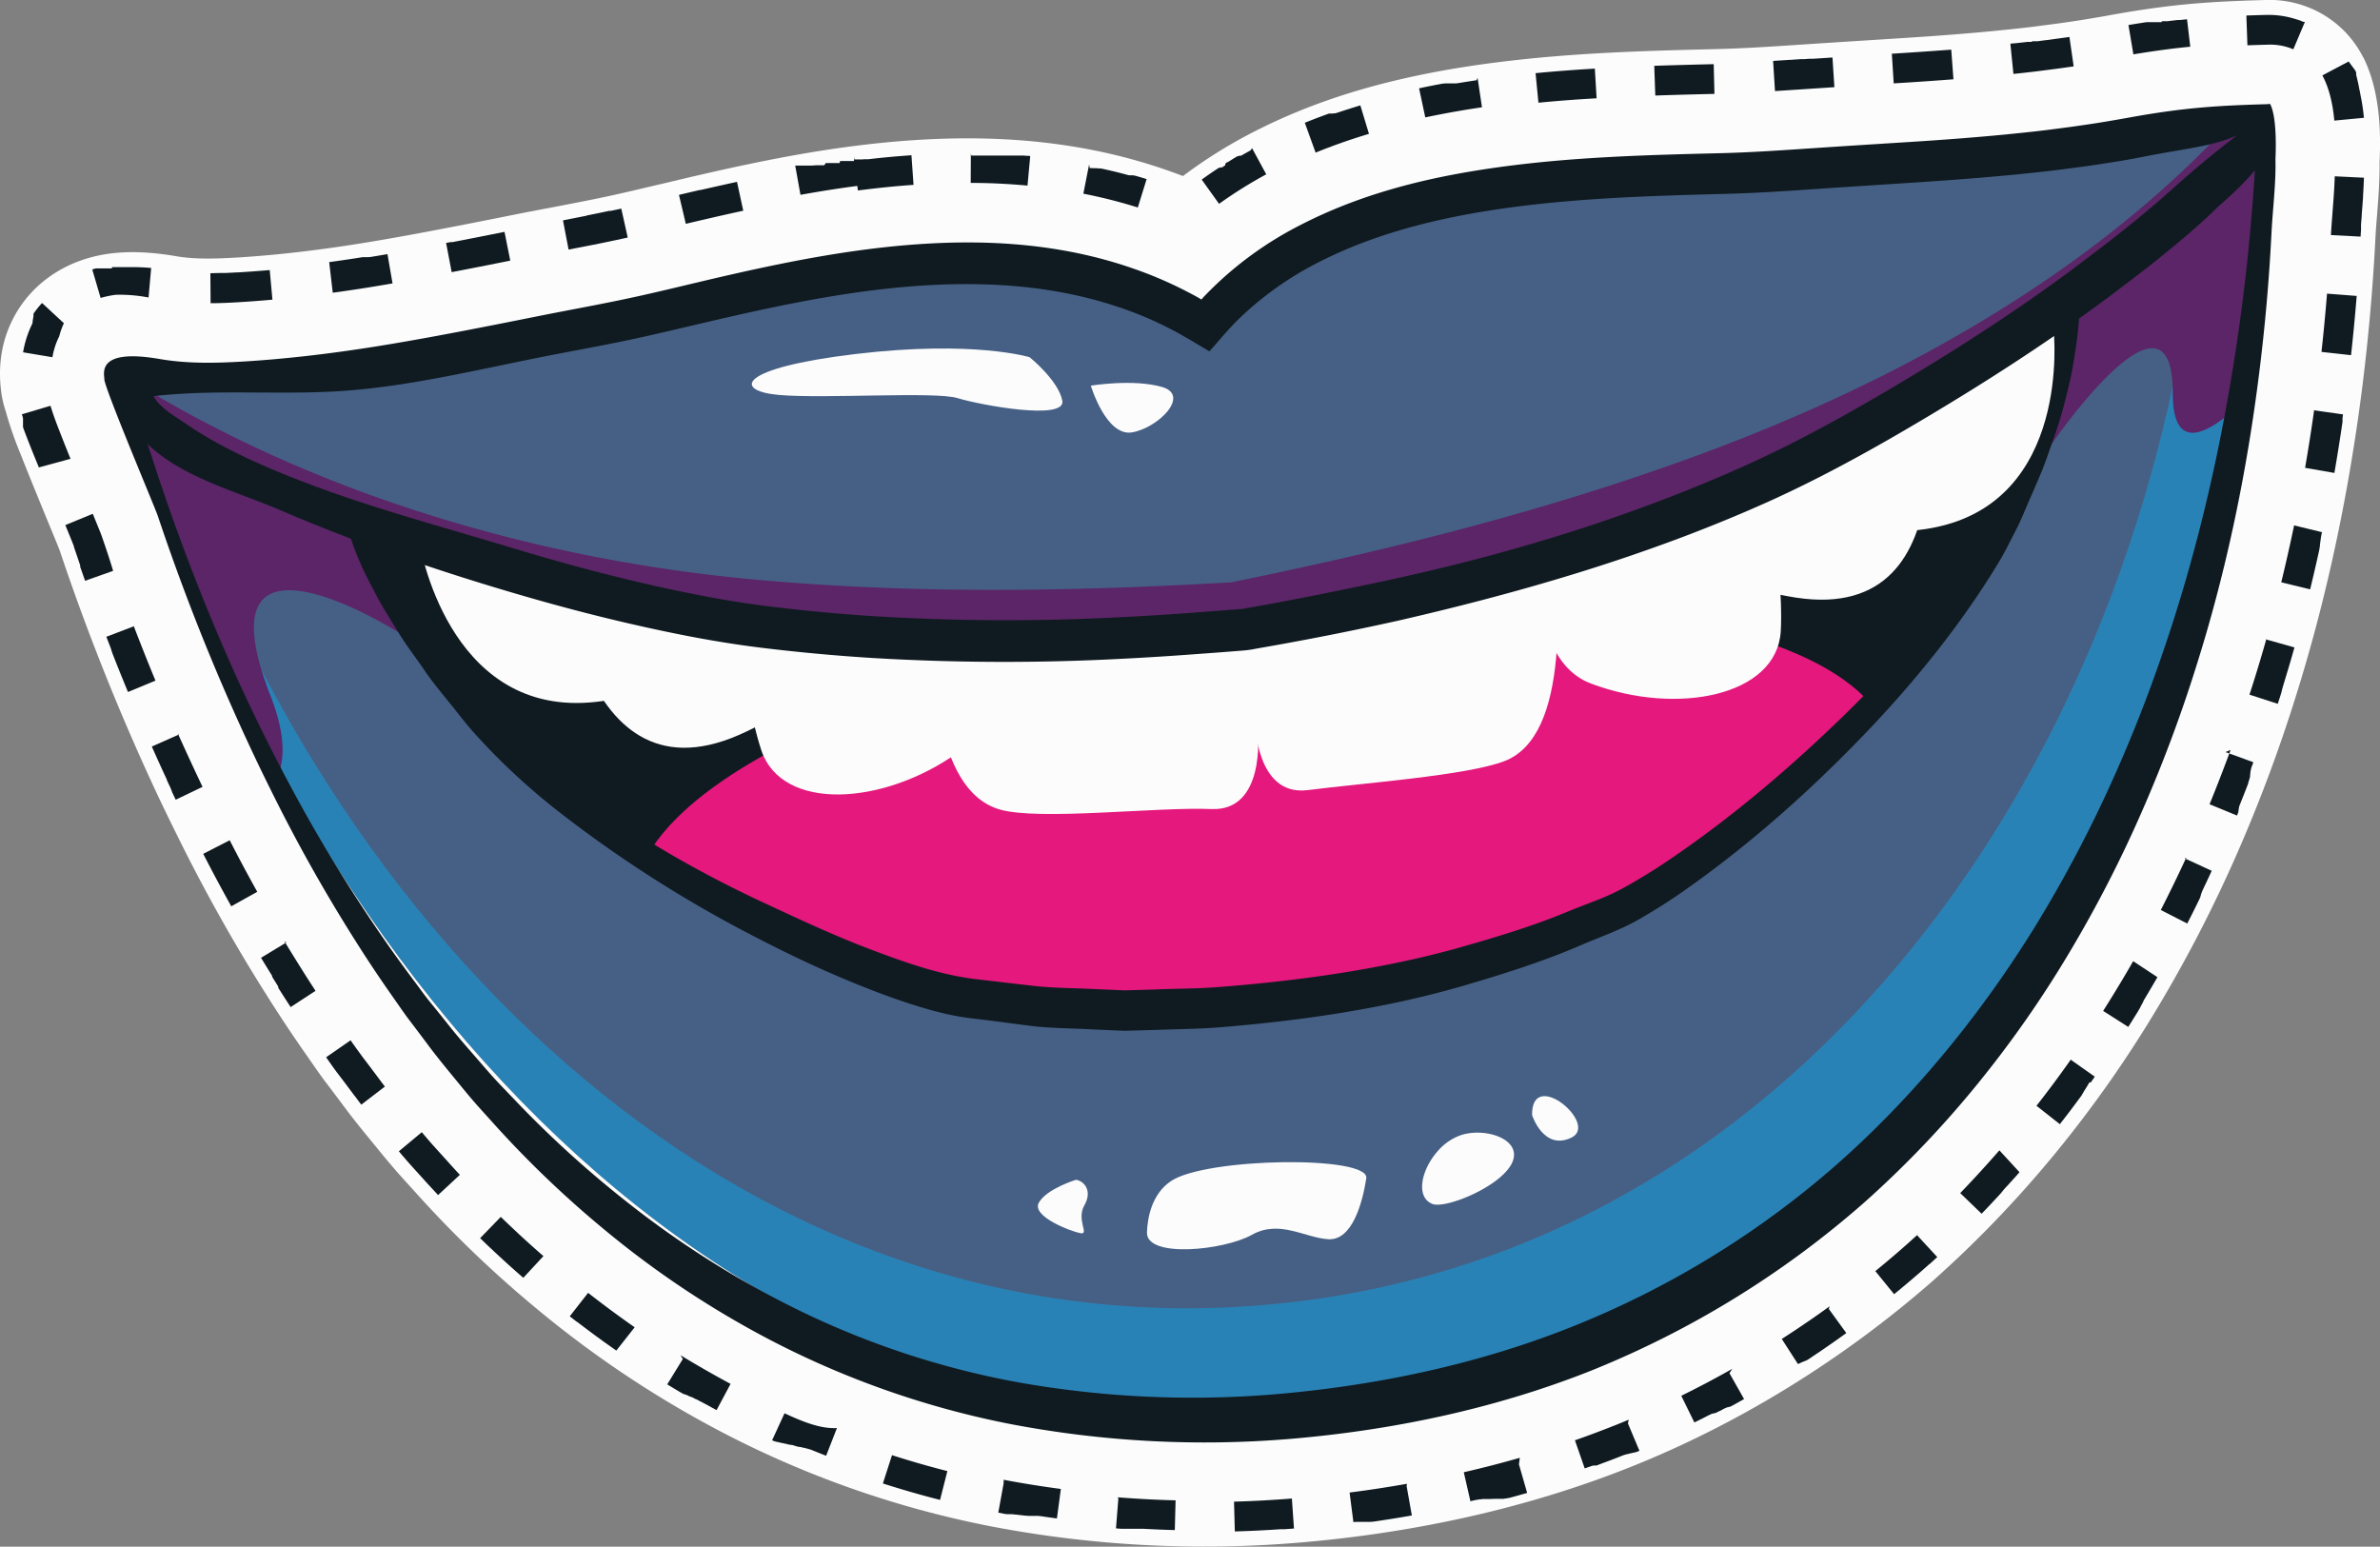 <svg xmlns="http://www.w3.org/2000/svg" width="1080" height="701.87" viewBox="0 0 1080 701.87"><rect x="0" y="0" width="1080" height="701.87" fill="#808080" stroke="none"/><g id="Слой_2" data-name="Слой 2"><g id="Lips07_142200386"><g id="Lips07_142200386-2" data-name="Lips07_142200386"><path d="M1072.35 26h0q-.33-.66-.69-1.32a0 0 0 0 0 0 0v0A47.27 47.27.0 0 0 1051.25 5h0a46.08 46.08.0 0 0-5.48-2.31h0A47.35 47.35.0 0 0 1028.17.0c-18 .49-31.8 1.19-48.14 3.32-6.8.89-13.89 2-21.68 3.4l-.63.12c-3.13.56-7.67 1.37-13.07 2.23-2.7.43-5.92.91-9.3 1.38-2.3.32-4.71.64-7.13.95l-4.67.61c-5.94.76-12.08 1.38-18.3 2-11.91 1.16-25 2.19-39.92 3.15l-18.19 1.16q-12.72.8-25.67 1.65l-4.82.32c-13.13.88-25.52 1.7-38.21 2-30.37.74-64.76 1.59-99.52 6.05l-.94.11c-43.82 5.7-78.5 15.69-109.16 31.43a219.92 219.92.0 0 0-32 20c-2.24-.86-4.54-1.69-6.86-2.5-34.59-12.13-72.36-16.63-115.47-13.77-9 .59-18.35 1.53-27.87 2.77-25.62 3.32-49.78 8.55-70 13.21-5.33 1.22-10.62 2.5-15.85 3.74-8.65 2-17.13 4.08-25.4 5.84-7.89 1.7-16 3.23-24 4.77-5.31 1-10.55 2-15.65 3-26.54 5.32-50.23 10-71.69 13.46-6.89 1.11-13.61 2.08-20.11 2.93-12.85 1.67-25.08 2.86-36.37 3.53-9.24.55-19 .87-27.39-.56-11.56-2-21.5-2.38-30.34-1.23C30.1 117.67 14 128.59 5.73 145 .74 154.92-1 166 .55 177.84a47.1 47.1.0 0 0 2 8.64 170.58 170.58.0 0 0 6.73 19.45c3.75 9.52 8.57 21.28 12.42 30.65 2.5 6.09 4.56 11 5.43 13.33A1044.1 1044.1.0 0 0 69.81 357.13c3.67 7.88 7.48 15.73 11.37 23.55a779.92 779.92.0 0 0 39.66 70.65c8.63 13.71 14.88 22.64 19 28.55l1.88 2.7c4.79 6.94 6.46 9 6.46 9s3.2 4.18 8.79 11.69c3.28 4.38 7.19 9.28 13.19 16.54l1.21 1.49c2.24 2.74 4.62 5.66 7.15 8.58 2 2.38 4.54 5.16 7.13 8l2.53 2.8a513.83 513.83.0 0 0 55.64 53.43 476.7 476.7.0 0 0 86.29 57.09 450.1 450.1.0 0 0 119.11 41.34 513.69 513.69.0 0 0 141 7.41c8.7-.74 17.43-1.68 25.95-2.79 44-5.72 85.46-16.25 123.28-31.28 49.34-19.6 97-49 137.94-84.93a513.28 513.28.0 0 0 56.18-58.72 540.31 540.31.0 0 0 45.89-65.62 624.1 624.1.0 0 0 35.63-69.19 686.59 686.59.0 0 0 26.54-70.9c13.84-43.81 24-91.12 30.29-140.58 2.82-22.34 4.84-45.14 6-67.8.17-3.51.45-6.94.73-10.36.58-7.37 1.25-15.65 1.16-24.67 1-19.59-1.51-35.44-7.42-47.17z" fill="#fcfcfc"/><path d="M387.54 73.06h-.19-.05-.16.0-.19-.05-.14-.06-.18.0-.16-.05a1.25 1.25.0 0 0-.19.0h0-.18-.05-.17.0a1.25 1.25.0 0 1-.19.0h-.05-.16.0a.62.62.0 0 0-.19.0h-.06-.14-.05a1.13 1.13.0 0 0-.18.0h-.25-.17.0a1 1 0 0 0-.18.0h0-.17.0-.19v0h-.15-.05-.19.0a.41.41.0 0 0-.16.0h-.05-.19.0-.19.0-.18.0-.18H382h-.16.0-.18-.05-.15-.05-.19.0L381 74h-.05a1.13 1.13.0 0 1-.18.0h0-.17-.05-.15-.05-.18-.05-.15-.05-.18.0-.15-.06-.18.0-.18H379a1 1 0 0 1-.17.0s0 0 0 0a.55.55.0 0 0-.18.0h0-.17.0-.18.0-.18.0-.2.0-.17.0-.19.0a.74.74.0 0 0-.17.0h-.06-.17.0-.2.0-.16.0-.2.0-.16.0-.2.0-.18-.05-.18.0-.19.0a.47.47.0 0 1-.17.0h0-.19.0-.15-.05a.52.52.0 0 1-.18.0v0h-.16.0L374 75h0-.18.0-.16.0-.2.0-.16.0-.2s0 0 0 0h-.16-.05-.19.0a1.13 1.13.0 0 1-.18.0h-.05-.18.0-.19v0h-.16.0-.19-.05-.14s0 0 0 0h-.2.0-.18.0-.18.0-.16.0-.16.0-.19.0a.86.86.0 0 1-.17.0s0 0 0 0h-.2.0-.18.0l-.37.07H369l-.37.06h-.05a.41.41.0 0 1-.16.0h0-.18.0a.57.57.0 0 0-.15.0H368a.57.57.0 0 0-.18.0h0-.16.0-.17v0h-.16-.05-.15.0-.17-.05-.15-.05-.17-.05-.14-.05a1 1 0 0 1-.18.0s0 0 0 0h-.16-.07-.13.0-.18-.05-.14a0 0 0 0 0 0 0 .55.55.0 0 0-.18.0h-.06-.13.0-.18s0 0 0 0h-.2a.7.7.0 0 0-.14.0h-.08-.13-.06-.13-.05-.17-.07-.11-.08-.17a.06.06.0 0 0 0 0h-.13-.07-.16-.06-.11-.08-.11-.1a.5.5.0 0 1-.13.0h-.07-.1-.08-.16-.18a.08.08.0 0 1-.08.0h-.1c-.05.0-.1.0-.13.0H361h-.09-.06l2.39 13.28c9-1.63 17.77-3 26-4.07l-1.74-13.38zm-53.13 9.47c-5.64 1.22-11.07 2.45-16.24 3.63h0a2.47 2.47.0 0 1-.29.06h-.07-.24-.06l-9.41 2.21 3.11 13.14c3.31-.8 6.64-1.57 10-2.34 5.12-1.19 10.49-2.4 16.07-3.61l-2.86-13.18zM281.82 94.68l-4.6 1h0-.17.0-.18.0a.67.67.0 0 0-.19.0h0-.18.0c-3.4.73-6.85 1.44-10.3 2.12H266V98h-.12.0-.13-.06-.13.0l-10.09 2 2.54 13.25c7.26-1.39 14.59-2.81 21.74-4.35l5.1-1.11-2.93-13.17zm-52.94 10.55q-3.51.72-7 1.39-8.47 1.68-16.57 3.25h0-.22-.06a.14.14.0 0 0-.09.0h-.09-.08-.17.0-.17.0c-.67.11-1.33.26-2 .38l2.53 13.25q12.81-2.46 26.59-5.23l-2.65-13.23zm-53 10.08c-2.7.46-5.37.92-8 1.34h-.13-.12.0c-.1.0-.24.0-.35.06h0-.11-.18-.18-.35-.17-.11-.07-.22-.15.0-.1-.2-.14.0-.16-.21-.07-.08-.13a.15.15.0 0 1-.09.0h0-.1.0q-7.7 1.23-15.08 2.23L151 132.84c5.3-.73 10.75-1.53 16.3-2.42 3.56-.58 7.16-1.18 10.83-1.82l-2.3-13.29zm-80.41 8.8.09 13.48c4.44.0 8.92-.22 13.3-.49 4.76-.29 9.7-.66 14.76-1.12l-1.22-13.43-3.09.26h-.13c-3.74.31-7.41.57-11 .79h-.64c-1.81.11-3.64.2-5.47.28h0-.49-.1-.58-.22a5.43 5.43.0 0 0-.57.0H1e2c-1.51.0-3 .09-4.54.1zm-44.68-2.32h-.51a.08.08.0 0 0-.06.0H50h-.06-.31s0 0 0 0h-.39v0h-.1v0h-.15s0 0 0 0H48s0 0 0 0a.25.25.0 0 0-.12.0h-.07a0 0 0 0 1 0 0h-.12v0h-.12s0 0 0 0h-.2-.13H47h-.14.0-.14-.06-.14.0-.14.0-.19.0-.13.0v0h0-.14v0h-.14a0 0 0 0 1 0 0h0-.09-.06-.12.0v0h0a.11.11.0 0 0-.08.0h-.07-.12-.14v0h-.18s0 0 0 0h-.07a.06.06.0 0 0-.05.0h-.1s0 0 0 0h-.22v0H44s0 0 0 0h-.06-.07s0 0 0 0h-.07-.06.0-.14.0-.06.0c-.56.15-1.12.3-1.68.47l3.8 12.94a46 46 0 0 1 6.85-1.43A69.27 69.27.0 0 1 67.41 135L68.6 121.6q-4.42-.39-8.47-.39h-.84a.48.48.0 0 1-.12.0h-.09a0 0 0 0 0 0 0h-.1.0a.13.13.0 0 0-.09.0h-.11s-.07.0-.09.0h0a.41.41.0 0 1-.11.0h-.11-.09H58a.33.33.0 0 1-.1.0h-.11a.27.27.0 0 0-.09.0H57.3h-.08-.53a.14.14.0 0 0-.09.0h-.31s0 0 0 0a.11.11.0 0 0-.08.0h-.72-.09-.32-.09-.61-.08-.41a.11.11.0 0 0-.08.0h-1.1a.11.11.0 0 0-.08.0h0s-.06.0-.08.0a0 0 0 0 1 0 0h-.78-.08-.4-.08-.1s0 0 0 0h-.28zM19.07 137.5A45.81 45.81.0 0 0 15.43 142h0l-.06.08h0a.3.3.0 0 0 0 .08h0c-.07.09-.14.18-.19.26h0v.08h0s0 0 0 .06a0 0 0 0 1 0 0s0 0 0 .06v0a.11.11.0 0 1 0 .06.0.0.0 0 0 0 0v0 .06.0a.11.11.0 0 1 0 .06v0s0 0 0 .05v0 0 0a.11.11.0 0 0 0 0v0 .05.0a.1.1.0 0 1 0 0 0 0 0 0 1 0 0v.06s0 0 0 0v0s0 0 0 0a.08.08.0 0 0 0 .06s0 0 0 0v0 0a.09.09.0 0 0 0 .06v0 .06s0 0 0 0v0s0 0 0 0v.06s0 0 0 0a.43.43.0 0 1 0 .07s0 0 0 0v.06s0 0 0 0 0 0 0 .06v0a.43.43.0 0 0 0 .07s0 0 0 0v.06.0.0s0 0 0 0v.06s0 0 0 0a.29.29.0 0 1 0 .08v0s0 0 0 .06.0.0.0.0v.06.0l-.06.07v0 .06s0 0 0 0l-.05.07h0v.08h0a.3.3.0 0 1 0 .08h0v.07s0 0 0 0v.07s0 0 0 0 0 0-.05.07h0v.08h0a.25.25.0 0 0 0 .07v0 .08h0v.08h0s0 .06-.05.08h0v.08h0a.9.9.0 0 0-.05.09h0v.09h0a.2.2.0 0 1 0 .08h0a.16.16.0 0 1-.05.08s0 0 0 0v.08a0 0 0 0 0 0 0s0 0 0 .07h0v.09h0s0 .05.0.08h0a.2.2.0 0 1 0 .08h0a.26.26.0 0 0 0 .09h0a.56.56.0 0 0-.05.08h0s0 0 0 .07h0a.79.79.0 0 1 0 .09h0a.9.9.0 0 0-.05.09v0 .07h0a.19.19.0 0 0 0 .09h0a.22.22.0 0 0 0 .08h0a.3.3.0 0 1 0 .08h0a.35.35.0 0 0 0 .08h0a.36.36.0 0 1 0 .09h0s0 .06-.05.08h0a.41.41.0 0 1 0 .09h0s0 0 0 .05h0s0 0 0 .05h0v0h0s0 0 0 0h0a.54.54.0 0 1-.05.11h0a.48.48.0 0 0-.05.11h0a47 47 0 0 0-4.14 12.85h0a.13.13.0 0 0 0 .06l13.31 2.23a33.46 33.46.0 0 1 3.1-9.51A32.75 32.75.0 0 1 29 146.67l-9.91-9.17zm3.8 46.64L9.94 188c.14.48.29 1 .44 1.43h0c0 .07.0.14.06.22v0 .11a.06.06.0 0 1 0 0 .33.33.0 0 0 0 .06.0.0.0 0 0 0 0v.1s0 0 0 0a.32.32.0 0 0 0 .09s0 0 0 0 0 0 0 .06.0.0.0.06a.19.19.0 0 0 0 .07v.05s0 0 0 .05v.09s0 0 0 0a.29.29.0 0 0 0 .1s0 0 0 0a.19.19.0 0 0 0 .08v0s0 .07.0.09.0.0.0.0v.09.0a.42.42.0 0 0 0 .1.0.0.0 0 0 0 0 .22.22.0 0 0 0 .1v0 .1a0 0 0 0 0 0 0 .26.26.0 0 1 0 .11s0 0 0 0a.15.15.0 0 1 0 .1s0 0 0 0v.1h0v.1a0 0 0 0 0 0 0 .25.25.0 0 0 0 .11h0v.11h0a.53.53.0 0 0 0 .11s0 0 0 0 0 .07.0.1h0v.1s0 0 0 0v.09s0 0 0 0 0 .06.0.1v0 .1.0a.45.45.0 0 0 0 .11s0 0 0 0a.23.23.0 0 0 0 .1v0a.36.36.0 0 0 0 .09v0a.34.34.0 0 1 0 .1h0a.32.32.0 0 0 0 .09.08.08.0 0 0 0 0 .94.94.0 0 1 0 .09s0 0 0 0v.08s0 0 0 0a.24.24.0 0 1 0 .08.08.08.0 0 1 0 0v.09a0 0 0 0 1 0 0v.07a.09.09.0 0 0 0 0v.07s0 0 0 .05v.08a.43.43.0 0 0 0 0s0 0 0 .06v.06a.14.14.0 0 0 0 .06.09.09.0 0 0 0 .06v0 .1s0 0 0 0l.06.2s0 0 0 0a.34.34.0 0 1 0 .12s0 0 0 0 .05.15.08.21h0c1 2.75 2.06 5.43 3.07 8q1.91 4.83 4 9.86L32 208.2c-1.36-3.35-2.68-6.63-3.93-9.84-1.83-4.65-3.72-9.46-5.15-14.22zm19.25 49-12.49 5.14.27.63c.9 2.19 1.69 4.12 2.32 5.67.53 1.29.94 2.34 1.22 3.07.0.07.05.14.08.22s0 .11.0.16a.43.43.0 0 0 0 .05 1.59 1.59.0 0 1 .07.2h0q1.38 4.11 2.79 8.22v.06a.74.74.0 0 1 0 .14v.09c0 .05.0.08.0.13a1.12 1.12.0 0 0 0 .13.32.32.0 0 0 0 .09l.06.18s0 0 0 .05a4.84 4.84.0 0 0 .18.49h0a.63.63.0 0 0 .08.23v0l1.91 5.46 12.72-4.5C49.8 253.83 48 248.58 46 242.78c-.68-1.75-2.1-5.23-3.92-9.67zm18.75 51-12.61 4.82c.71 1.83 1.41 3.65 2.12 5.47v.06l.12.32s0 .07.0.1a2 2 0 0 0 .11.28.78.78.0 0 0 0 .14l.09.24.07.16c0 .07.0.13.06.19s.07.16.11.25a.47.47.0 0 0 0 .09c0 .1.08.22.13.32a.08.08.0 0 0 0 .05l.15.39h0q3.36 8.55 6.86 17l12.47-5.16q-5.09-12.3-9.85-24.74zM81.22 333.3l-12.33 5.47q3.33 7.49 6.76 14.89s0 0 0 0l.08.16a.63.63.0 0 0 0 .09.5.5.0 0 1 0 .13.81.81.0 0 1 .1.21 1.58 1.58.0 0 1 .13.26s0 0 0 0l.24.52v0l.25.54h0c0 .09.1.19.13.27s0 0 0 0l.12.25a0 0 0 0 0 0 0l.12.27s0 0 0 0a1.79 1.79.0 0 0 .12.24v0l.12.26v0l.12.24v0a1.92 1.92.0 0 1 .12.25v.05a.9.9.0 0 0 .12.24v0c0 .08.08.15.12.24v.07a2.4 2.4.0 0 0 .11.23s0 0 0 .05.07.13.1.21v.07c0 .08.07.16.12.24a.11.11.0 0 0 0 .05 1.76 1.76.0 0 1 .09.2v.07l.11.24s0 0 0 .05l.1.21s0 0 0 .05l.12.26a0 0 0 0 1 0 0l.12.23a0 0 0 0 0 0 0c.05.09.08.18.13.27h0c.4.84.8 1.69 1.2 2.52l12.17-5.83c-1.4-2.94-2.8-5.9-4.17-8.85q-3.54-7.62-7-15.3zm23 48-12 6.16c4.45 8.67 8.71 16.58 12.73 23.8l11.79-6.57c-4.22-7.57-8.43-15.43-12.5-23.39zM130 427.63l-11.55 7q2.56 4.23 4.92 8v0a1.3 1.3.0 0 0 .11.19s0 0 0 0v.05.05.0s0 0 0 .06v.07.0a.09.09.0 0 1 0 .05s0 0 0 .07.0.0.0.0a.2.2.0 0 0 .06.07v0a.19.19.0 0 1 .05.09h0a.19.19.0 0 1 0 .09s0 0 0 0 0 .05.06.07.0.0.0.0.08.13.11.19h0c.8 1.29 1.58 2.53 2.35 3.74h0a.2.2.0 0 0 0 .09l.09.15v0a.5.5.0 0 1 .08.14v.05.0.06.0.07h0a.24.24.0 0 0 0 .07v0s0 0 0 .06v0 .06.0a.21.21.0 0 1 0 .06v0 .05a.05.05.0 0 1 0 0l.09.14h0l.1.14v0q2.82 4.46 5.29 8.23v0h0c0 .08.09.14.13.21l11.29-7.38c-1.87-2.88-3.91-6-6.1-9.52-2.46-3.92-5.12-8.21-8-12.94zm29.08 44.45L148 479.76c.19.3.39.57.58.85v0h0c3.63 5.21 4.93 6.84 4.93 6.84s2.7 3.51 7.47 9.92h.05c.28.38.58.78.88 1.2a1 1 0 0 1 .11.15l.14.17a3.06 3.06.0 0 0 .21.29v0c.21.29.42.58.64.86v0h0l.95 1.23 10.7-8.21-1.53-2c-5.74-7.73-9-11.91-9.08-12.08s-1.6-2.1-5.07-7.07zm32.31 41.69L181 522.43l.42.5q1 1.23 2.1 2.46h0l.08.09c2 2.38 4.48 5.09 7.05 7.92l2.53 2.8c.05.07.12.13.17.2h0a.93.93.0 0 0 .16.18.0.0.0 0 1 0 0l.17.17v0a1.62 1.62.0 0 1 .17.19h0l.35.38v0l.16.18v0l.17.17a0 0 0 0 0 0 0l.17.18h0l.15.17s0 0 0 0a.89.89.0 0 1 .13.14l.06.06.12.13.07.08.09.1.11.11a.27.27.0 0 0 .07.08l.14.16v0l3.15 3.42 9.89-9.18c-1.89-2-3.76-4.1-5.66-6.21l-2.57-2.84c-2.45-2.7-4.82-5.31-6.83-7.68l-2.45-2.88zm35.88 38.41-9.4 9.68c1.55 1.49 3.09 3 4.64 4.45v0l.09.09h0a.73.73.0 0 0 .18.17v0l.08.08h.06a.16.16.0 0 0 .07.07s.07.08.11.11l.06.06.08.07.06.06.11.11v0l.13.1s0 0 0 0l.12.11h0l.14.14v0a.74.74.0 0 1 .12.13h0q6.5 6.12 13.27 12h0l.16.13v0a.58.58.0 0 0 .12.1v0L246.6 570c-6.59-5.73-13.09-11.71-19.33-17.77zm39.58 34.51-8.31 10.64 3 2.33.1.07h.07a.81.81.0 0 0 .1.09.07.07.0 0 1 .05.0l.14.1v0l.14.1v0l.15.11h0c0 .05.11.08.15.12h0l.16.12h0l.15.13h0q4.11 3.14 8.26 6.19h0l.15.11v0l.16.1h0a.33.33.0 0 0 .15.1s0 0 0 0a1.1 1.1.0 0 0 .14.09v0l.13.1s0 0 0 0l.13.1h0l.12.1a.11.11.0 0 1 0 0 1 1 0 0 1 .13.09.06.06.0 0 0 0 0 .43.43.0 0 0 .1.09s.05.0.06.05l.11.07v0a1.25 1.25.0 0 0 .12.08l.06.05.1.07.13.09v0l.17.12h0l.32.24h0l.33.25h0l.15.12h0l.15.1v0l.16.1h0l.15.11v0a.76.76.0 0 1 .16.11h0l.17.12h0l.16.12h0l.18.12h0q2.39 1.71 4.78 3.38L288 602.29c-7.09-4.94-14.19-10.19-21.1-15.6zm43 30-7.07 11.51c1.85 1.14 3.71 2.25 5.58 3.36h0l.16.09h0l.14.08a0 0 0 0 0 0 0 1.1 1.1.0 0 0 .14.09v0a.64.64.0 0 1 .14.08h.05a.24.24.0 0 0 .12.07.05.05.0 0 0 0 0l.14.09v0a.74.74.0 0 0 .13.08v0a.47.47.0 0 1 .14.08s0 0 0 0l.14.06s0 0 0 0l.46.28v0h.12s0 0 .06.0l.11.07h.06l.11.07h.08.09l.09.06.08.05h.09.08l.1.05.08.06.09.06h.1.08l.08.05h.1l.08.05.1.06.08.05.11.06h.06l.36.2v0l.13.09h.07a.41.41.0 0 1 .11.07h.07l.12.07v0l.12.07a.17.17.0 0 1 .07.0l.11.06h.07l.1.06h.07l.12.05s0 0 .06.0a.67.67.0 0 1 .11.07s0 0 .07.0l.11.07h.07l.12.06v0l.13.07h.05l.72.41v0l.15.08v0l.12.08s0 0 .06.0a.42.42.0 0 1 .13.07h.05l.12.07s.05.0.06.0l.13.07h.05l.12.07h.05l.14.08v0l.13.07v0l.15.08s0 0 0 0l.16.09v0l.55.3h0l.16.09s0 0 0 0 .11.06.15.09v0l.14.07v0l.13.07s0 0 .05.0a.83.83.0 0 1 .12.08s0 0 .06.0l.14.08s0 0 0 0a.31.31.0 0 1 .14.07h.05a.53.53.0 0 0 .15.08h0l.16.1h0l.91.51h0l.18.09s0 0 0 0a.87.87.0 0 1 .17.07.0.0.0 0 0 0 0l.16.08v0a.55.55.0 0 1 .15.08h0l.16.09h0l.15.09h0a1.51 1.51.0 0 1 .18.09h0l1.46.79h0l.36.21h0l.18.1h0a1.28 1.28.0 0 0 .17.1h0l2.21 1.19 6.35-11.9c-7.58-4.07-15.23-8.44-22.69-13zM356 641.32l-5.63 12.26h0l.35.16h0l.16.07v0l.15.07h.07l.12.07s.06.0.08.0l.13.06h.08l.12.06s0 0 .06.0a1.31 1.31.0 0 1 .27.12h.07l.12.06s.07.0.09.0h.12.08l.13.06a.36.36.0 0 1 .09.0l.12.05h.08.13a.19.19.0 0 0 .09.0l.19.09a.6.6.0 0 1 .11.06s.07.0.11.0l.11.06h.1.1a.67.67.0 0 0 .12.06.18.18.0 0 1 .09.0h.12l.09.05h.11.07l.26.12h.08.1.1l.11.05h.1l.11.05h.1a.6.6.0 0 0 .11.06h.1.11.11a.66.66.0 0 0 .19.09.58.58.0 0 0 .11.05h.1.1a.45.45.0 0 1 .12.06.15.15.0 0 1 .09.0h.11l.1.05h.12a.29.29.0 0 0 .1.0.52.52.0 0 0 .11.07h.09l.25.12v0a.43.43.0 0 1 .12.05h.1.11.09a.2.2.0 0 1 .12.06.12.12.0 0 1 .09.0h.12a.23.23.0 0 0 .1.0l.1.05h.1l.23.1a.14.14.0 0 1 .09.0h.11.09.11.1l.12.05a.18.18.0 0 0 .09.0l.12.05h.09.11.09l.44.19h.09a.26.26.0 0 0 .12.05l.08.06h.13.07l.13.06h.09l.11.06h.09l.47.2s0 0 .05.0a.52.52.0 0 1 .13.06h.09.12.09l.12.06h.09l.11.05h.1.11l.2.08h.11s.07.0.11.0h.1.1l.11.05h.1.12a.14.14.0 0 0 .09.0l.11.06.1.05h.11l.2.08h.09l.13.06a.93.93.0 0 1 .1.05h.1.11.1s.07.0.11.0.08.0.11.0l.1.05h.11l.1.05.2.09h.07l.14.08h.08l.14.06h.09l.12.06h.09.13.09l.14.06h.06l.21.09h0l.19.07h.06l.15.06h.06l.15.06h.07a.44.44.0 0 1 .16.06h.06l.18.07s0 0 0 0l.44.17v0l.19.08h0l.2.08h0l.18.08h0c2 .8 3.93 1.59 5.9 2.35l4.9-12.57C372.07 648.41 364 645 356 641.32zm48.77 19-4.13 12.85q12.9 4.14 25.94 7.46l3.32-13.08c-8.38-2.12-16.84-4.57-25.13-7.23zm50.65 12.85L453 686.42l2.39.45h0l.78.16h0 .21a.06.06.0 0 0 .05.0l.49.09H457h.17.08.18.07.22.1.16a.18.18.0 0 0 .1.0h.13a.23.23.0 0 0 .11.0h.17.17.12.14H459h.15.08a2.14 2.14.0 0 1 .27.06h.09.13.1.14.08l.53.1h.07.16.06a.53.53.0 0 0 .17.0h0l.56.09h.06a.86.86.0 0 1 .17.0h.05c.19.0.36.06.56.11h0 .18.05.17.0l.6.1h0 .19.0l.58.09h.05.17.05l.57.1h0 .17.07.15.0l.37.06h0 .16.09.14.09.15.0l.33.06h.1.14.09.15.09.24a.24.24.0 0 1 .12.0h.12.13.1.15.1.23.09.15.1.15.09.24.0.24.08.17.07.22.0a1.15 1.15.0 0 1 .26.0h0 .21H471h.23.0l.54.08h0 .26.0c2.53.38 5.05.74 7.58 1.07l1.79-13.38c-8.65-1.14-17.38-2.54-25.94-4.16zm52.06 6.93-1.07 13.45 1.58.13h0l.8.06h.29.53.0.22.05.52.0.22a0 0 0 0 1 .05.0h.52a1.1 1.1.0 0 0 .25.0h.32.5.57.26.57.5.0.21.31.27.55c.17.0.35.0.52.0h.05.22.0c.18.0.35.0.53.0h0 .23.0a.93.93.0 0 1 .24.0h0 .54.0.26.0c.27.0.54.0.82.0h0q7.08.39 14.2.58l.35-13.5c-8.73-.21-17.56-.68-26.23-1.37zm52.5 1.35.36 13.49c6.84-.19 13.66-.52 20.51-1 0 0 0 0 0 0h.22.0a2.06 2.06.0 0 0 .26.0h.74.21.34a.44.44.0 0 1 .17.0h0l4.39-.32L586.23 680c-8.7.7-17.52 1.18-26.23 1.42zm78.48-8.13c-8.18 1.44-16.56 2.74-24.93 3.82l-1.11.14 1.72 13.39h.4l.52-.07h0 .18.0.24.07.17.07.17.07.23.0.19.08.16.08.17.06a1.81 1.81.0 0 1 .23.0h.06.18.08.14.1.16.07.21.08.17.08a.8.8.0 0 1 .15.0h.09.15.08.21.11.13.11.11.12.13.14.15.24.13.3.29.05.15.08.14.08.15.0l.39-.05h0a.65.65.0 0 0 .16.0h.06a1 1 0 0 0 .17.0h0l.76-.11h0 .19.0l.79-.12h0q8.21-1.2 16.3-2.63l-2.36-13.29zm51.21-11.8c-8.3 2.38-16.86 4.6-25.43 6.56l3 13.15 2.89-.67h0 .18.0.18v0l.77-.18h0 .16.0.16.07.14.07a.42.42.0 0 0 .16.0h.06l.51-.14h.07.12.1a.61.61.0 0 0 .13.0h.09.13.1.12.11.1.22a.54.54.0 0 1 .1.0h.13.1.12.1.13.1.12.1.14a.15.15.0 0 0 .09.0h.21.06.16.09a.7.7.0 0 0 .14.0h.09.13.09a.32.32.0 0 0 .14.0h.09.15.07l.23-.06h0a.59.59.0 0 1 .19.0h.07.15.09.13.1.13.08a.48.48.0 0 1 .15.0h.08l.2-.05a.19.19.0 0 1 .08.0h.16.09.14.08.14.1.12.1.13s.06.0.09.0h.18.09a.35.35.0 0 1 .17.0h.09.13.1.12a.24.24.0 0 0 .1.0h.13.1.12s.06.0.1.0h.12.2.11.12.1.12.11.11.1.12.09.13.08l.31-.08s0 0 0 0h.15.07l.13-.05h.09.13a.13.13.0 0 1 .08.0l.14-.05h.06.17s0 0 0 0l.55-.14h0l.17-.05h0 .16.05.16s0 0 0 0c2.77-.74 5.52-1.51 8.27-2.29l-3.73-13zm49.42-17.3c-2.37 1-4.75 2-7.14 2.91q-8.52 3.39-17.28 6.45l4.44 12.75 2-.7h0l.42-.14v0l.28-.09h0l.41-.15h0l.24-.09h0 .13.0l.23-.09h0 .11s.05.0.07.0l.19-.06h.07.13.13.09.1.13.11.1.15s.06.0.08.0h.12.07l.18-.06h.06l.16-.07h0l.19-.08h0l.18-.07h0a1.34 1.34.0 0 1 .18-.07h0l.19-.08h0l.42-.16h0c.14-.05.29-.1.42-.16h0q4.91-1.8 9.7-3.7h0l.21-.1h0l.2-.08h0l.21-.08h.05l.19-.07a.06.06.0 0 1 .05.0 1 1 0 0 1 .16-.06h.06l.16-.08h.08l.18-.07h.06a.59.59.0 0 0 .14-.06h.08l.17-.07s.05.0.07.0h.13a.34.34.0 0 1 .12-.06h.12.09l.17-.07h.07a.52.52.0 0 1 .13-.06h.07l.17-.07h.09a.31.31.0 0 0 .13-.06h.1a.43.43.0 0 1 .13-.05h.09l.16-.07h.09a.33.33.0 0 1 .12.0h.1l.14-.07h.08l.18-.07h.06l.14-.05h.07l.17-.06h.09l.12-.06h.11.12s.07.0.09.0l.17-.08h.09.1l.15-.06h.09l.11-.05h.07l.2-.09h.05c.41-.17.83-.35 1.25-.51l-5.23-12.45zm47-23.08c-7.61 4.31-15.4 8.43-23.16 12.24l5.94 12.11c2.18-1.07 4.35-2.15 6.51-3.27h0l.14-.07h0a3.6 3.6.0 0 0 .39-.2v0a.25.25.0 0 1 .11.0v0l.36-.21h0l.12-.06v0l.2-.11v0h.11.05a.16.16.0 0 0 .1-.05.15.15.0 0 0 .07.0l.13-.07.11-.05h.08.08s.06.0.09.0h.08l.14-.07h.09.08.09.07l.15-.08v0l.13-.06h.06l.11-.06s0 0 .05.0a.53.53.0 0 1 .17-.08s0 0 0 0l.12-.06h.07l.1-.06s0 0 .06.0.11-.06.16-.08v0l.12-.08v0l.14-.07v0l.16-.09h0a.46.46.0 0 1 .13-.08v0l.15-.08h0l.16-.08h.06l.12-.06h.06l.15-.08h0c.07.0.12-.06.18-.08v0l.12-.07s0 0 0 0l.18-.08h0a.75.75.0 0 1 .17-.1h0l.14-.08s0 0 0 0l.16-.1h0l.15-.09h0a.42.42.0 0 1 .13-.07v0l.17-.08v0l.14-.08h0l.14-.07v0l.16-.09v0l.13-.06v0l.14-.08v0l.16-.08h.07l.11-.07h.05l.14-.08v0l.17-.08a.09.09.0 0 1 .05.0l.11-.07h.06l.13-.06h.05l.14-.07h.07.1.07l.12-.06h.09l.11-.06s0 0 .07.0a.2.2.0 0 1 .08.0s.07.0.08-.06.08.0.12.0.06-.05.11-.06h.08.09s.05.0.07.0l.09-.06a.17.17.0 0 0 .11-.06l.12-.06.08-.05h.09a.07.07.0 0 1 0 0l.35-.19v0a.27.27.0 0 1 .1-.06v0a2.64 2.64.0 0 1 .37-.2s0 0 0 0l.12-.06h0l.38-.22h0c1.51-.83 3-1.67 4.51-2.52l-6.64-11.75zm44.12-28.34c-7.05 5.11-14.34 10.09-21.67 14.79l7.3 11.35a0 0 0 0 0 0 0 .13.13.0 0 0 .07.0l.15-.08h.08s0 0 .08-.06h.08.07l.1-.06a.21.21.0 0 0 .08-.06l.12-.07h.07l.09-.05s0 0 .08.0a.15.15.0 0 1 .09-.06.31.31.0 0 1 .11-.08.24.24.0 0 0 .08-.06l.09-.06h.08l.08-.06h.08l.11-.08a.21.21.0 0 0 .1-.06h.07.08l.09-.06h.08l.12-.07a.31.31.0 0 1 .09-.07l.09-.05h.06.08l.08-.05.14-.09a.35.35.0 0 1 .08.0l.09-.06h.05a.21.21.0 0 1 .09.0l.07-.06a.49.49.0 0 0 .15-.1h.07s0 0 .09.0h.06l.09-.06.07-.06.16-.09h.06l.09-.07h.06a.52.52.0 0 1 .11-.07h0l.21-.13a.05.05.0 0 1 0 0 .41.41.0 0 1 .11-.07s0 0 0 0a.27.27.0 0 0 .12-.06v0l.21-.14v0a.61.61.0 0 1 .1-.07s0 0 0 0 .07-.06.12-.07h0l.25-.18h0l.12-.08s0 0 0 0a2.35 2.35.0 0 0 .37-.24.0.0.0 0 0 0 0l.13-.07h0c.11-.09.24-.18.36-.26h0l.12-.09h0l.37-.25h0a.91.91.0 0 1 .13-.08v0q7.59-5.07 15-10.43l-7.92-10.92zm40.56-33.11c-2.26 2.09-4.52 4.14-6.78 6.12q-6.39 5.61-13 11l8.52 10.47q5.73-4.68 11.32-9.53h0c.28-.23.54-.47.81-.7h0a1 1 0 0 1 .19-.17v0l.41-.35h0l.19-.18v0l.18-.16v0a1.54 1.54.0 0 0 .19-.17c.66-.57 1.32-1.16 2-1.74h0l.08-.09v0a.34.34.0 0 0 .09-.08s0 0 0 0l.08-.08h0a.28.28.0 0 1 .09-.07v0l.07-.07s0 0 0 0a.5.5.0 0 0 .08-.07s0 0 0 0l.08-.06v0a.19.19.0 0 1 .07-.06v0l.07-.06v0l.08-.07v0h.06v0a.34.34.0 0 1 .06-.06s0 0 0-.06.0.0.06-.05.0.0.0.0h.07.05v0l.06-.05.06-.06s0 0 0 0a.19.19.0 0 1 .08-.07.0.0.0 0 1 0 0l.07-.07s0 0 0 0 0 0 .07-.06.0.0.0-.05l.08-.06v0a.5.5.0 0 1 .08-.07v0l.08-.08v0a.41.41.0 0 0 .1-.09h0c.84-.75 1.69-1.53 2.53-2.3l-9.16-9.93zM907.29 522c-5.88 6.73-11.86 13.26-17.78 19.4l9.71 9.37q3.75-3.88 7.48-7.93h0c.1-.11.21-.22.3-.33v0l.09-.1s0 0 0 0l.1-.1h0a1.21 1.21.0 0 1 .19-.2v0l.09-.1v0l.08-.09v0a1.45 1.45.0 0 0 .16-.18v0a.34.34.0 0 0 .08-.09v0l.09-.09s0 0 0 0l.18-.21h0l.08-.09a.11.11.0 0 0 0-.05l.08-.07s0 0 .05-.06l.09-.1a1.06 1.06.0 0 0 .09-.11l.08-.07v-.05l.07-.08.06-.07.06-.06.11-.14.06-.06.07-.08s0 0 0-.06l.08-.07.06-.07a.38.38.0 0 0 .11-.14v0l.1-.09v-.07a.23.23.0 0 0 .08-.09l.05-.05.11-.11s0 0 0 0l.11-.11v0a1.09 1.09.0 0 0 .1-.11s0 0 0 0a.46.46.0 0 0 .12-.12h0l.12-.14v0a.43.43.0 0 1 .09-.1v0l.11-.13v0c0-.06.09-.1.13-.15v0l.12-.13a0 0 0 0 0 0 0s.08-.09.13-.13v0l.14-.14s0 0 0 0l.11-.11v0l.1-.1s0 0 0 0l.13-.14h0l.13-.13s0 0 0 0a.75.75.0 0 1 .11-.13v0a2 2 0 0 1 .14-.16h0l.13-.15v0a.69.69.0 0 0 .11-.13s0 0 0 0a3.85 3.85.0 0 0 .27-.3v0a1.27 1.27.0 0 0 .11-.13s0 0 0 0l.28-.29h0l.13-.14v0l.42-.46h0c.14-.16.27-.32.41-.47s0 0 0 0c.29-.31.56-.63.86-.94v0l.42-.47h0a.64.64.0 0 1 .13-.15v0l.43-.48h0c.15-.17.29-.32.43-.49h0l.42-.48h0l.41-.49h0L907.29 522zm32.48-41.29c-5.12 7.28-10.38 14.36-15.65 21.07l10.6 8.35q4.56-5.8 9-11.86h0l.24-.34a.05.05.0 0 0 0 0 .45.45.0 0 0 .09-.1h0l.16-.2a.05.05.0 0 0 0 0l.07-.09v0c.07-.1.16-.21.22-.31v0a.41.41.0 0 1 .07-.11h0l.14-.19v-.06l.06-.07v-.08a.44.44.0 0 0 .08-.11.86.86.0 0 0 .07-.1l.06-.07a.18.18.0 0 1 0-.07l.06-.08a.36.36.0 0 1 .07-.1.7.7.0 0 0 .06-.09l.08-.09s0 0 0-.07l.08-.1a.17.17.0 0 1 0-.05.75.75.0 0 0 .11-.13v-.07l.07-.09s0 0 0-.06l.1-.14v-.06s0-.07.07-.09.0.0.05-.07l.07-.09.06-.07a1 1 0 0 1 .09-.13v-.06l.07-.09v-.06a.67.67.0 0 0 .09-.14s0 0 .06-.06a.24.24.0 0 1 .06-.09l.05-.07.07-.09s0-.05.05-.08a.5.5.0 0 0 .08-.12.15.15.0 0 0 .05-.06l.07-.09a.15.15.0 0 0 0-.08.4.4.0 0 0 .1-.12s0 0 0-.06l.06-.1.05-.06.08-.11.05-.08a.36.36.0 0 0 .07-.1s0-.05.06-.07a.24.24.0 0 1 .06-.09v-.06a1.71 1.71.0 0 0 .11-.14v-.05a.76.76.0 0 1 .08-.11v-.06l.08-.12s0 0 .05-.06l.08-.11.05-.07s0-.06.06-.09a.21.21.0 0 0 0-.06l.11-.13a.43.43.0 0 1 0-.07l.06-.09a.28.28.0 0 0 .06-.08v-.06l.1-.15v-.06L949 491s0 0 0-.06l.11-.15v-.06l.06-.09s0 0 0-.07a.56.56.0 0 0 .05-.08v0a.62.62.0 0 1 .14-.19s0 0 0 0l.08-.1v0l.24-.33v0l.25-.36h0c.21-.32.44-.63.65-.95l-11-7.75zM968 436.16q-2.93 5.11-5.91 10.07c-2.58 4.28-5.14 8.44-7.72 12.51L965.77 466c1.25-2 2.47-3.92 3.7-5.91v0c.08-.12.16-.24.23-.37v0l.23-.37v0a1.51 1.51.0 0 0 .1-.17v0l.11-.19h0l.11-.18s0 0 0 0 .15-.24.22-.37v0l.09-.17s0 0 0 0a1.74 1.74.0 0 1 .11-.18s0 0 0 0a.86.86.0 0 1 .1-.16.05.05.0 0 1 0 0l.1-.18h0a1.62 1.62.0 0 0 .1-.18s0 0 0 0l.1-.16v0a1 1 0 0 0 .11-.17s0 0 0-.06l.08-.14v0l.1-.17a.43.43.0 0 1 0-.07.75.75.0 0 0 .07-.12v-.06l.11-.17a.08.08.0 0 1 0 0 .64.64.0 0 0 .08-.14l.05-.06a.35.35.0 0 1 .08-.13.08.08.0 0 1 0-.05 1.62 1.62.0 0 0 .1-.18s0 0 0 0 0-.1.08-.14v-.05c0-.06.07-.13.11-.18a.13.13.0 0 1 0 0 1.27 1.27.0 0 1 .07-.12s0-.06.05-.07a1.28 1.28.0 0 1 .1-.17v0s.06-.1.08-.15v-.06l.09-.14a.11.11.0 0 0 0-.05 1.63 1.63.0 0 0 .11-.17.61.61.0 0 1 0-.06l.07-.12v-.06l.11-.17s0 0 0-.05.06-.1.09-.14v-.06a1.62 1.62.0 0 0 .1-.18.46.46.0 0 0 .09-.15h0q3-5 6-10.17L968 436.16zm24.08-47c-3.74 8.12-7.63 16.11-11.55 23.78l12 6.14c1.69-3.28 3.35-6.6 5-10h0c.09-.19.17-.37.26-.55.0.0.0.0.0.0.1-.17.18-.35.27-.53v0l.17-.36v0l.06-.11v-.06c.06-.13.11-.24.17-.35s0 0 0 0a.37.37.0 0 1 0-.11v-.06a1.63 1.63.0 0 1 .09-.19v-.05a.31.31.0 0 0 .05-.1s0 0 0-.06a.93.93.0 0 1 0-.1.43.43.0 0 0 .05-.12.3.3.0 0 0 .06-.11v-.08a.2.2.0 0 0 .05-.09.3.3.0 0 0 0-.08v-.09a1 1 0 0 1 .08-.14s0-.05.0-.09l.05-.09v-.06a.55.55.0 0 1 .08-.15h0a1.59 1.59.0 0 1 .08-.18v-.05a.73.73.0 0 0 .05-.12s0-.05.0-.07a1.26 1.26.0 0 0 .07-.16v0l.07-.15v-.05l.07-.13v0c0-.06.05-.12.08-.17v-.05a.75.75.0 0 1 .07-.12.06.06.0 0 1 0-.05l.07-.16v0l.09-.17v0a.48.48.0 0 0 .08-.16s0 0 0 0 .12-.24.17-.37h0c0-.05.05-.12.08-.17v0l.18-.37s0 0 0 0l.26-.56h0c0-.12.12-.25.18-.36v0c.17-.38.36-.76.54-1.14h0c.85-1.81 1.69-3.61 2.53-5.44l-12.25-5.65zm20.11-48.86c-3.06 8.39-6.27 16.68-9.54 24.65l12.48 5.13h0a1.66 1.66.0 0 1 .06-.16s0 0 0-.05l.06-.14a0 0 0 0 1 0 0 1.22 1.22.0 0 0 .07-.17v0a.84.84.0 0 0 .06-.14v0l.07-.18s0 0 0 0a.69.69.0 0 0 .05-.13.07.07.0 0 0 0-.05c0-.05.0-.12.07-.16s0 0 0-.06l.06-.11s0-.05.0-.06a.77.77.0 0 1 .07-.16s0 0 0 0l.06-.14s0 0 0-.06.0-.09.0-.14v0a.88.88.0 0 0 0-.15s0 0 0-.07v-.11.0c0-.05.05-.11.07-.15v-.07s0-.08.0-.11a.49.49.0 0 0 0-.07 1.47 1.47.0 0 1 .06-.14.46.46.0 0 1 0-.09s0-.05.0-.07a.92.92.0 0 0 0-.09s0-.05.0-.08a1.11 1.11.0 0 0 .07-.16.21.21.0 0 0 0-.06.45.45.0 0 0 0-.1v-.06a1.15 1.15.0 0 0 .06-.17v-.06s0-.07.0-.09v-.08a1.22 1.22.0 0 1 .07-.17s0 0 0-.06l.05-.11s0 0 0 0a3.45 3.45.0 0 0 .14-.34.14.14.0 0 1 0-.06c.06-.12.1-.24.15-.35a.08.08.0 0 1 0 0c0-.12.1-.24.14-.36a0 0 0 0 0 0 0s0-.09.07-.13h0c0-.12.1-.26.14-.38s0 0 0 0 .09-.24.14-.37h0c0-.12.11-.26.15-.39h0c.06-.13.1-.27.16-.4h0c.12-.31.25-.62.37-.92v0c.29-.7.56-1.41.84-2.13v0c.1-.26.21-.52.32-.79h0c.17-.45.33-.89.52-1.34v0c.1-.27.21-.53.31-.81h0c.13-.31.24-.63.36-.94.0.0.0.0.0.0a1.66 1.66.0 0 0 .14-.37s0 0 0-.06a3 3 0 0 0 .14-.36v0-.12h0a1.22 1.22.0 0 1 .09-.27v0a1 1 0 0 0 0-.13h0c0-.08.07-.16.11-.26s0 0 0 0a.43.43.0 0 1 0-.12.06.06.0 0 1 0 0 1.57 1.57.0 0 1 .09-.23v0l.05-.11s0 0 0-.05.09-.24.13-.35a.14.14.0 0 0 0-.06l.14-.36v0a.36.36.0 0 1 0-.11s0 0 0-.05.0-.13.07-.19.0-.05.0-.06a.93.93.0 0 0 .05-.1.25.25.0 0 0 0-.07 1.38 1.38.0 0 1 .06-.16v-.07c0-.05.0-.08.0-.1a.34.34.0 0 1 0-.08.75.75.0 0 1 .05-.16.21.21.0 0 0 0-.07.42.42.0 0 0 0-.1v-.07-.1a1.21 1.21.0 0 0 0-.14s0-.05.0-.08a.61.61.0 0 1 0-.11s0 0 0-.07a.75.75.0 0 1 .06-.13.24.24.0 0 1 0-.09s0-.08.0-.1a.19.19.0 0 1 0-.08.73.73.0 0 0 .05-.12.36.36.0 0 1 0-.09.56.56.0 0 1 0-.12.31.31.0 0 1 0-.08s0-.08.05-.11a.09.09.0 0 1 0-.06 1.24 1.24.0 0 1 0-.16s0-.05.0-.06v-.12-.07a1 1 0 0 0 .06-.16s0 0 0 0a.74.74.0 0 0 0-.14.13.13.0 0 0 0-.05 1.89 1.89.0 0 0 .06-.18v0a1 1 0 0 0 .06-.16s0 0 0-.05a1.3 1.3.0 0 0 .08-.17v0a1.31 1.31.0 0 0 0-.15v-.07a1.12 1.12.0 0 0 0-.13s0 0 0 0a1.15 1.15.0 0 1 .06-.17.06.06.0 0 1 0 0 1 1 0 0 0 .06-.18h0a1.34 1.34.0 0 0 .07-.18s0 0 0 0a.85.85.0 0 0 .06-.17.0.0.0 0 1 0 0c0-.06.0-.12.07-.18v0a1.34 1.34.0 0 0 .07-.18h0c0-.06.0-.14.08-.2h0l.22-.6h0l.15-.41h0c.06-.2.13-.39.2-.6h0l-12.67-4.6zm16.27-50.42q-2.94 10.39-6.16 20.58l-1.53 4.76 12.84 4.16q.8-2.43 1.56-4.87c0-.1.07-.21.1-.3a.19.19.0 0 0 0-.08 1.42 1.42.0 0 0 .07-.22.62.62.0 0 0 0-.1.94.94.0 0 0 .07-.22s0 0 0-.06l.09-.31a.06.06.0 0 0 0 0c0-.09.06-.18.08-.26a.41.41.0 0 0 0-.08c0-.08.0-.15.07-.23a.24.24.0 0 0 0-.08l.1-.28h0c0-.12.07-.22.09-.33v0c0-.08.0-.17.08-.26a.14.14.0 0 0 0-.06c0-.08.05-.17.08-.25a.13.13.0 0 0 0-.06c.06-.2.14-.41.2-.62.0.0.0.0.0.0s.06-.18.08-.29v0l.09-.3h0c.07-.22.13-.42.19-.65.0.0.0.0.0.0l.09-.27s0 0 0 0c.09-.32.19-.64.29-.95a0 0 0 0 1 0 0c0-.1.06-.2.09-.31h0l.3-1v0q2-6.53 3.85-13.15l-13-3.67zm12.57-51.5c-1.81 8.68-3.77 17.38-5.84 25.87l13.11 3.19q2.12-8.73 4.08-17.62h0c0-.19.08-.39.13-.59v0a1.42 1.42.0 0 0 0-.2s0 0 0 0l.12-.58v0s0-.11.0-.17a.06.06.0 0 0 0 0l.12-.58v0a1.36 1.36.0 0 1 0-.17s0 0 0-.06a.85.85.0 0 1 0-.17h0c0-.13.0-.27.08-.4v0a.94.94.0 0 0 0-.16.14.14.0 0 0 0-.06c0-.07.0-.11.0-.18s0 0 0 0c0-.18.07-.36.11-.56a.07.07.0 0 0 0-.05c0-.05.0-.11.0-.17a.05.05.0 0 1 0 0c0-.18.07-.37.11-.55v-.07a.53.53.0 0 0 0-.16s0 0 0-.06c0-.18.07-.37.11-.55v-.06-.17a.06.06.0 0 1 0 0c0-.18.08-.38.12-.58v0a1.49 1.49.0 0 1 0-.18v0l.39-1.85L1041 238.41zm9.09-52.32q-1.86 13.23-4.12 26.24l13.3 2.31q2-11.5 3.69-23.18a0 0 0 0 1 0 0c0-.08.0-.18.0-.25v0a2 2 0 0 0 0-.26.06.06.0 0 0 0 0 1.52 1.52.0 0 0 0-.21.28.28.0 0 1 0-.09.88.88.0 0 0 0-.17s0-.06.0-.09a1.46 1.46.0 0 0 0-.22.77.77.0 0 0 0-.15s0-.06.0-.09a.88.88.0 0 1 0-.16s0 0 0-.06c.08-.54.15-1.09.23-1.64l-13.37-1.88zm5.84-52.84c-.71 8.84-1.55 17.69-2.52 26.47l13.42 1.48q1.47-13.38 2.56-26.88L1056 133.25zM1059.46 80c-.17 5.77-.61 11.19-1 16.19l-.07 1c-.24 3.15-.49 6.29-.66 9.48l13.47.7c.06-1.05.12-2.09.19-3.13a0 0 0 0 1 0 0v-.16s0-.06.0-.09v-.06s0-.06.0-.1a.13.13.0 0 1 0-.06s0-.06.0-.08a.28.28.0 0 0 0-.08.61.61.0 0 1 0-.14v-.15s0-.07.0-.09.0.0.0-.07a.28.28.0 0 1 0-.09s0 0 0-.07v-.09a.08.08.0 0 0 0-.07.22.22.0 0 0 0-.09s0 0 0-.06a.53.53.0 0 1 0-.12.35.35.0 0 0 0-.06v-.12a.19.19.0 0 0 0-.08.17.17.0 0 1 0-.07v-.08a.15.15.0 0 1 0-.07.34.34.0 0 1 0-.1s0 0 0 0a.28.28.0 0 0 0-.1v0c.1-1.33.21-2.66.32-4 0-.18.0-.36.0-.55.2-2.52.41-5.12.6-7.84h0v-.13h0a.53.53.0 0 1 0-.12.0.0.0 0 0 0 0 .22.22.0 0 0 0-.08v0a.11.11.0 0 1 0-.06v-.14s0-.06.0-.08.0.0.0.0c.17-2.66.31-5.42.4-8.25L1059.46 80zm6.31-52.1-11.92 6.32.42.81c2.59 5.09 4.27 11.72 5 19.7l13.44-1.28q-.48-4.91-1.35-9.29h0c0-.15-.06-.27-.09-.41h0a2.88 2.88.0 0 0-.09-.4h0c0-.13.0-.26-.08-.39h0s0 0 0-.08h0c0-.09.0-.2-.06-.32h0a.19.19.0 0 1 0-.07h0c0-.09.0-.2-.07-.3h0s0-.06.0-.09h0l-.07-.32h0a.64.64.0 0 1 0-.07h0c0-.13-.07-.26-.1-.39h0s0 0 0-.08h0c0-.1-.06-.21-.08-.31h0s0 0 0-.07v0a2.45 2.45.0 0 1-.08-.29h0a.64.64.0 0 1 0-.07h0c0-.11-.06-.21-.08-.31h0a.45.45.0 0 1 0-.08h0c0-.1-.06-.2-.08-.29h0a.41.41.0 0 0 0-.08h0a.08.08.0 0 0 0-.07h0c0-.1.0-.19-.07-.29a0 0 0 0 1 0 0s0 0 0-.06h0l-.06-.22h0s0 0 0-.07h0s0 0 0-.07v0c0-.09.0-.19-.08-.29h0s0-.05.0-.07h0a2.29 2.29.0 0 0-.08-.28v0s0 0 0-.06v0a.14.14.0 0 1 0-.06h0a1.29 1.29.0 0 0-.06-.21v0a.11.11.0 0 1 0 0s0 0 0 0 0 0 0-.06.0.0.0.0a1.39 1.39.0 0 1-.06-.19v0s0 0 0-.06v0-.06h0c0-.07-.05-.14-.07-.21h0a.08.08.0 0 1 0-.05v0a.21.21.0 0 1 0-.07h0a2.14 2.14.0 0 0-.09-.27v0a.11.11.0 0 0 0-.06.0.0.0 0 0 0 0 1.29 1.29.0 0 1-.08-.26s0 0 0 0 0 0 0-.05v0a.64.64.0 0 1 0-.07h0c0-.06.0-.13-.07-.21h0s0-.05.0-.05v0a.64.64.0 0 0 0-.07h0l-.07-.2h0a.07.07.0 0 0 0-.06.0.0.0 0 0 0 0s0 0 0 0h0c0-.07.0-.14-.06-.19v0s0 0 0-.06v0a.11.11.0 0 1 0-.05h0a2.07 2.07.0 0 0-.08-.2v0s0 0 0-.05a0 0 0 0 0 0 0s0 0 0-.06h0a.31.31.0 0 0 0-.07h0a1 1 0 0 1-.06-.14h0a.43.43.0 0 1 0 0s0 0 0 0 0 0 0 0v0s0 0 0-.05h0c0-.07.0-.13-.06-.19v0a.08.08.0 0 0 0 0v0 0h0a1.07 1.07.0 0 0-.07-.19v0s0 0 0 0v0s0-.05.0-.05.0.0.0.0a1.15 1.15.0 0 0-.06-.17v0 0a0 0 0 0 1 0 0 .11.11.0 0 1 0-.05v0l-.06-.17v0s0 0 0 0a.1.1.0 0 1 0 0s0 0 0 0v0 0 0a.32.32.0 0 1 0-.09s0 0 0 0a.08.08.0 0 1 0 0 0 0 0 0 0 0 0s0 0 0-.05a0 0 0 0 0 0 0s0 0 0 0v0a.13.13.0 0 1 0-.08s0 0 0 0v0s0 0 0 0a.11.11.0 0 0 0 0s0 0 0 0a.2.2.0 0 0 0 0v0a.26.26.0 0 0 0-.09s0 0 0 0a.09.09.0 0 0 0-.05s0 0 0 0 0 0 0 0a0 0 0 0 1 0 0s0 0 0 0 0 0 0 0l-.06-.16v0a.05.05.0 0 0 0 0s0 0 0 0 0 0 0 0a.08.08.0 0 1 0 0s0 0 0 0 0 0 0 0v-.07s0 0 0 0 0 0 0-.05a.06.06.0 0 1 0 0v0a.08.08.0 0 0 0 0 .05.05.0 0 0 0 0 .08.08.0 0 0 0 0 .13.13.0 0 1 0-.06s0 0 0 0 0 0 0 0 0 0 0 0a0 0 0 0 0 0 0 .08.08.0 0 0 0 0s0 0 0 0a.05.05.0 0 1 0 0s0 0 0-.05.0.0.0-.05a0 0 0 0 1 0 0s0 0 0 0 0 0 0 0 0 0 0 0a.08.08.0 0 0 0 0s0 0 0 0 0 0 0-.05a.14.14.0 0 0 0-.06v0 0s0 0 0 0 0 0 0 0 0 0 0 0 0 0 0 0v0a.19.19.0 0 1 0-.07s0 0 0 0v0s0 0 0 0a.11.11.0 0 0 0-.06s0 0 0 0 0-.05.0-.05.0.0.0.0.0-.05.0-.06a0 0 0 0 1 0 0v-.06.0s0 0 0 0v0a.14.14.0 0 0 0-.06.0.0.0 0 1 0 0 .11.11.0 0 1 0-.07s0 0 0 0 0 0 0-.05v0a.08.08.0 0 1 0-.05s0 0 0 0 0 0 0 0 0 0 0 0a.59.59.0 0 1 0-.08h0l-.54-1zM1019.36 7.07l.48 13.48c2.89-.1 5.86-.19 9.2-.28a27 27 0 0 1 10.3 1.58l.15.06 1.18.46 5.25-12.43h-.13.0-.06-.07v0h-.05.0s0 0 0 0 0 0 0 0h0v0 0h-.06s0 0 0 0h-.07v0h-.09v0h0-.06.0l-1.18-.44h0v0-.05h0v0 0h0c-.82-.29-1.64-.56-2.48-.8A40.1 40.1.0 0 0 1029 6.77a5.15 5.15.0 0 0-.56.0c-3.15.08-6.17.17-9.1.28zm24.41 2.08v0 .05.0.0zm-62.86.9h-.24-.1-.13-.1-.13-.1H980h-.09-.13-.21.0-.09.0-.11-.13-.09-.37a.22.22.0 0 0-.11.0h-.12-.21-.13a.22.22.0 0 1-.1.0h0a.15.15.0 0 0-.09.0h-.25-.11.0-.09-.14-.09.0a1.38 1.38.0 0 0-.2.0h-.14a.2.2.0 0 1-.1.0v0h-.57-.1-.14-.22-.78a.07.07.0 0 0-.06.0h-.29-.11-.11-.14-.1a1 1 0 0 1-.23.0h0c-2.66.41-5.38.84-8.2 1.31l2.24 13.31c5.16-.86 10-1.59 14.73-2.21 3.8-.5 7.47-.91 11.09-1.26L992.43 8.74l-3.18.33H989h-.07-.62c-1.57.17-3.16.35-4.76.55h0-.36.0-.18.0-.17-.11-.08-.29a.14.14.0 0 1-.09.0h0-.17-.21-.18.0a.52.52.0 0 0-.17.0h-.2l-.37.05zM912.29 20.11l1.37 13.43c4.22-.43 8.39-.89 12.47-1.42l4.67-.6c2.51-.32 5-.65 7.35-1l2.84-.39-1.92-13.37-.85.13-1.93.27h0c-2.33.33-4.77.65-7.23 1h0-.2.0l-.53.06h0l-.74.1h0l-.86.11h0l-.85.11h0l-.75.1h0l-.52.07h0-.21.0-.16-.06-.11-.27-.12s0 0-.07.0h-.25-.16H923a.08.08.0 0 1-.07.0h-.17-.12-.53L922 19h-.25-.1-.07-.17s0 0 0 0H921a.58.58.0 0 0-.18.0h-.17s0 0 0 0h-.18-.37.0c-1.94.23-3.91.45-5.88.65h0a.25.25.0 0 0-.12.0h-.15c-.54.05-1.08.12-1.62.16zm-53.81 4.27.85 13.46 7.31-.46q10.46-.68 19.8-1.4l-1-13.45c-6.21.47-12.72.93-19.64 1.38h0l-7.29.47zm-53.87 3.49.85 13.46L818 40.51l4.82-.32 9.59-.63-.87-13.47-8.71.57h0-.23a.44.44.0 0 0-.16.0h-.51-.2.0-.55.0l-.78.05h0c-.28.0-.57.05-.88.06h0l-.88.07h0-.77.0-.55.0-.2.0l-4.58.31a1.3 1.3.0 0 0-.34.0h0l-6.38.41-1.19.08zm-53.94 2 .47 13.49c9.21-.33 18.19-.54 26.84-.76l-.33-13.49-3.85.1c-7.5.18-15.22.38-23.13.66zm-53.86 3.3 1.3 13.44c8.36-.81 17-1.49 26.4-2l-.8-13.48c-8.86.53-17.85 1.19-26.9 2.07zM670 36.42c-2.92.43-5.81.89-8.66 1.36h0-.23.0a2.05 2.05.0 0 0-.34.07h0-.2.0-.18s0 0 0 0h-.2.0-.11.0-.2-.05-.16-.08a.21.21.0 0 0-.13.0h-.18a.5.5.0 0 0-.13.0h-.09a.18.18.0 0 1-.1.0h-.13-.08-.12-.18-.13-.09-.14-.08-.1-.11-.11-.06-.15-.07-.16.0a.74.74.0 0 0-.17.0h-.05-.15.0-.17.0a.76.76.0 0 0-.16.0h0-.17.0-.19.0-.2.0-.18.0-.18.0l-.38.07h0-.19.0-.2.0q-5.57 1-10.9 2.16l2.81 13.2c8.11-1.73 16.76-3.28 25.73-4.6l-2-13.35zM617.3 47.81c-3 .93-6 1.87-9 2.86h0l-.21.07h0l-.19.06h0a1.06 1.06.0 0 1-.19.06v0a1.06 1.06.0 0 0-.19.06h0a.6.6.0 0 1-.19.06h0a1.06 1.06.0 0 1-.19.06h0l-.17.06h0l-.19.07h0l-.18.06v0a1.27 1.27.0 0 0-.18.06h0l-.18.06a0 0 0 0 0 0 0 .49.49.0 0 0-.16.0h0l-.16.06h-.05-.15v0h-.16a.05.05.0 0 1 0 0l-.15.06s0 0-.05.0a.33.33.0 0 0-.14.0h-.07-.14-.06l-.13.05h-.07-.13-.08-.11-.09-.11-.08-.11-.09-.11-.1-.1-.09-.11a.24.24.0 0 1-.09.0h-.08-.11-.06q-5.59 2-11 4.19L597 69.26c7.68-3.15 15.83-6 24.21-8.52L617.3 47.81zM567.44 68.27c-1.13.61-2.25 1.24-3.35 1.86h0l-.27.16h0l-.26.16h0l-.16.09v0a.15.15.0 0 1-.07.0s0 0 0 0a.46.46.0 0 1-.13.08v0h-.07v0l-.12.06v0h-.07-.05-.1-.06-.06-.06a.2.2.0 0 1-.08.0.1.1.0 0 1-.08.0s0 0-.06.0a.15.15.0 0 1-.06.0h-.05l-.11.07v0l-.08.05h-.05l-.11.05s0 0 0 0h-.09v0h-.11s0 0 0 0h-.09v0a.83.83.0 0 0-.12.08h0l-.09.06h0l-.12.07s0 0 0 0h-.11s0 0 0 0l-.12.07s0 0 0 0l-.09.07h0l-.13.08h0a.41.41.0 0 0-.11.07h0l-.12.07a0 0 0 0 0 0 0l-.12.07h0l-.12.07h0l-.12.06s0 0 0 0l-.13.07h0l-.11.07h0a1.25 1.25.0 0 0-.12.08h0l-.12.08h0l-.13.08h0l-.12.08h0l-.13.08h0l-.12.07h0l-.13.09h0a.47.47.0 0 0-.12.07h0l-.13.08h0l-.12.09h0l-.14.08h0l-.12.07h0l-.12.08h0l-.12.08h0a.47.47.0 0 1-.12.07s0 0 0 0l-.13.07h0l-.13.09h0a.41.41.0 0 0-.11.07h0l-.13.08h0l-.13.07s0 0 0 0l-.12.07h0l-.11.07h0l-.11.08h0c-.05.0-.08.0-.12.06v0A1.25 1.25.0 0 0 556 75h0a.19.19.0 0 0-.11.07h0l-.12.08h0a.24.24.0 0 0-.11.06v0l-.11.07h0l-.11.07h0l-.11.08h0l-.11.07h0l-.12.08h0a.5.5.0 0 0-.08.07h0a.76.76.0 0 0-.11.08h0a.24.24.0 0 1-.08.06.05.05.0 0 1 0 0 .41.41.0 0 1-.11.07v0l-.09.05a.07.07.0 0 0 0 0l-.1.06h-.05-.07-.06-.08-.06-.07v0h-.1-.05-.08-.05-.06-.09v0s-.05.0-.06.05h-.06l-.09.07s0 0-.06.0h-.06v0a.3.3.0 0 1-.1.07s0 0-.05.0h-.07v0l-.11.07H553h-.07s0 0 0 0l-.14.09h0l-.08.06h0l-.16.1h0l-.08.06h0a1 1 0 0 0-.16.12h0c-2.39 1.57-4.74 3.19-7 4.84l7.88 11a201.36 201.36.0 0 1 21.41-13.4l-6.44-11.86zm-73.23 6.37-2.6 13.25a232.59 232.59.0 0 1 24.71 6.26l4-12.88c-1.65-.52-3.3-1-5-1.5h0l-.2-.06h0-.18.0l-.18-.05h0-.19.0l-.16-.05h0a1 1 0 0 0-.16-.06h-.05-.15v0h-.15v0h-.14-.07-.12-.08-.11a.24.24.0 0 1-.09.0h-.11-.09-.1a.35.35.0 0 1-.11.0h-.08a.5.5.0 0 0-.13.0h-.06a.7.7.0 0 0-.14.0s0 0-.05.0l-.15-.05h0a.94.94.0 0 1-.16.0h0q-6.06-1.67-12.28-3h0a.8.8.0 0 0-.21.0h0a1.52 1.52.0 0 1-.2-.06h0-.21.0-.2.0-.2.0-.2.0-.22.0l-.2-.06h0-.2.0l-.21-.05h0-.21.0-.21.0-.19.0-.21s0 0 0 0h-.2.0-.19.0-.21.0-.2.0-.2.0-.2.0l-.43-.08h0-.2.0-.21.0a.78.78.0 0 0-.21.0h0-.21zm-53.65-5.11L440.49 83c8.8.0 17.46.45 25.77 1.22l1.24-13.43c-.27.0-.54.0-.81-.08h-.2s0 0 0 0a.65.65.0 0 1-.19.0h-.43l-1.41-.13s0 0 0 0h-.22-.14-.5a.66.66.0 0 0-.14.0h-.07-.8a1.63 1.63.0 0 0-.31.0h-.52a.18.18.0 0 1-.11.0h-.86a.3.3.0 0 0-.13.0h-.31a.66.66.0 0 1-.14.0h-.73s-.05.0-.06.0h-.46a.34.34.0 0 1-.14.0.11.11.0 0 1-.08.0h-.22a.34.34.0 0 0-.14.0.22.22.0 0 0-.08.0H458a.49.49.0 0 1-.17.0s0 0-.06.0h-.17s0 0 0 0h-.21a0 0 0 0 0 0 0h-.67.0a.68.68.0 0 1-.19.0h-.21a.11.11.0 0 1-.06.0h-.9-.17-.24s0 0 0 0h-.9.0a1.34 1.34.0 0 0-.2.0s0 0 0 0h-.17s0 0-.06.0h-.17-.5a.49.49.0 0 0-.17.0h-.5-.69-.22s0 0 0 0h-.46-.17-1.18-.68s0 0-.06.0h-.39-.07-.82a.27.27.0 0 0-.09.0h-.67-.18-.27a.33.33.0 0 0-.1.0h-.12a.2.2.0 0 0-.11.0h-.56-.12s-.07.0-.1.0h-.43a.33.33.0 0 0-.14.0.33.33.0 0 0-.1.0h-1.44a.49.49.0 0 1-.17.0s-.05.0-.06.0h-2.13zm-53 3.53 1.74 13.38c8.62-1.12 17.12-2 25.24-2.55l-.94-13.44c-6.32.43-12.84 1-19.47 1.8h0-.21.0-.2.0-.18-.25-.18.0-.18-.05-.17.0-.17.0a1.38 1.38.0 0 1-.2.0h0a.68.68.0 0 0-.2.0h0l-.86.1H391h-.17.0-.16-.29-.14a.16.16.0 0 0-.09.0h-.42-.13-.09-.13-.21-.08-.13-.09-.13-.09-.11-.1-.13-.09-.11-.1-.21-.22z" fill="#101b21"/><path d="M112.61 254.18c56.1-7.4 84.14-11.06 140.31-18.3Q613 181.82 973.76 132.31c-3.41 50.41-6 75.81-12.72 126.92Q765.73 377.39 568.2 491.77C421.18 468.29 154 431.11 112.61 254.18z" fill="#101b21"/><path d="M859.39 340.36c14.09 72.6-199.12 128.58-273 138.19s-294.25 9.72-299.26-63.78C282 339.52 479.34 287.54 560.18 277S845.06 266.62 859.39 340.36z" fill="#e5187d"/><path d="M423.28 250.31c-2.34 51.54.23 108.14 30.3 117 17.66 5.23 71.66-1.24 96.15-.18s21.08-34.28 21.08-34.28c1-24.89-4.4-36.57-3.47-61.47.4-10.48.6-15.72 1-26.2-11.2-1.26-24.36-5.68-42.17-10.55C492.6 228.41 454 237.38 423.28 250.31z" fill="#fcfcfc"/><path d="M597.68 214.4c-17.31 5.94-35.77 10.79-46.74 12.77 1.3 10.39 2 15.61 3.28 26 3.41 27.13 11.78 45.89 15.3 73 0 0-.3 35.5 24 32.36s71.94-6.54 89.18-13.15c29.39-11.29 26.53-72.53 19.62-122.37C670.15 212.55 630.52 206.11 597.68 214.4z" fill="#fcfcfc"/><path d="M328 235.88s8.14 76.95 17.51 104.67 55.22 25.21 89.23.88-9.21-104.68-9.21-104.68C386.3 236.38 366.81 236.21 328 235.88z" fill="#fcfcfc"/><path d="M253.11 246.67s6.21 120 82.14 86.86 13.8-84.65 13.8-84.65C310.44 248 291.26 247.52 253.11 246.67z" fill="#fcfcfc"/><path d="M190.43 246.55s12.39 77.14 77 72.23 15.48-64.1 15.48-64.1C245.58 251.42 227.09 249.76 190.43 246.55z" fill="#fcfcfc"/><path d="M797.57 181s12.31 76.33 10.5 105.52-46.83 38.45-86.1 23.67-18.59-103.4-18.59-103.4C741.26 196.35 760.09 191.2 797.57 181z" fill="#fcfcfc"/><path d="M871.42 166.39S897 283.73 815 271.19 779.34 193 779.34 193C816.4 182.28 834.81 177 871.42 166.39z" fill="#fcfcfc"/><path d="M931.93 150.31s8.35 77.56-55.32 89.29-31.83-57.88-31.83-57.88z" fill="#fcfcfc"/><path d="M943.44 134.14s5.55 33-30.6 101.38c-40.61 76.76-106.31 142.17-181.15 178.74-89.27 43.6-197 57.63-294.5 38.31-81.78-16.24-162.14-62.67-221.14-126.48-52.58-56.89-55.78-90.2-55.78-90.2s-85.33-23.7-100.68-48.95C136.1 446.36 339.9 677.13 611.4 639.67c265-36.55 410.52-312.21 416.69-578.57C1019.78 89.43 943.44 134.14 943.44 134.14z" fill="#466085"/><path d="M998.12 96.44c-22.53 238.16-170.42 461.29-403 493.33C351.82 623.28 153.93 437 75.07 201.22c-7-4.59-12.51-9.4-15.48-14.28C136.1 446.36 339.9 677.13 611.4 639.67c265-36.55 410.52-312.21 416.69-578.57C1025 71.7 1012.64 84.49 998.12 96.44z" fill="#179ad7" opacity=".6"/><path d="M122.72 315.66c-33.93-87 58.15-28.67 58.15-28.67-.81-3.34-1.89-7.47-3.1-12.22-15.64-25.85-17.5-38.88-17.5-38.88s-85.33-23.7-100.68-48.95a994.83 994.83.0 0 0 65.72 166.73C129.6 345.2 129.49 333 122.72 315.66z" fill="#5b2567"/><path d="M943.44 134.14s2 16.15-10.19 52.62c-.9 5.89-1.34 8.87-2.28 14.77.0.0 55-80 55-23 0 26.52 15 19.53 31 4.55a908.32 908.32.0 0 0 11.11-122C1019.78 89.43 943.44 134.14 943.44 134.14z" fill="#5b2567"/><path d="M1030.18 47.24v.22s-6 12.62-6 12.73a1.83 1.83.0 0 0-.26-.11c-.24.59-.34.87-.57 1.45a24.7 24.7.0 0 1-2.88 5.74c-.57.92-1 1.88-1.69 2.75-.28.39-.43.57-.71.93C1008.46 83.87 997.67 92.68 992.6 97c-18.92 16.13-30.94 25.23-49.16 37.12 19-10.69 32.76-17.31 52.91-32.48 5.29-4 16.19-11.86 26.87-24.31q-.78 12.66-1.93 25.47c-1.82 20.78-4.44 41.91-7.87 63.25-6.86 42.68-17 86.44-31.81 129.55A652.47 652.47.0 0 1 956 359.73a588.22 588.22.0 0 1-33.15 61.74c-24.66 39.69-55.09 76.94-90.45 107.89A415.15 415.15.0 0 1 714 601.79c-42.37 17-86.8 26.28-129.65 30.38a451.76 451.76.0 0 1-122.62-4.95 385.35 385.35.0 0 1-102.33-34.17 430 430 0 0 1-75.71-48.26 479.86 479.86.0 0 1-50.41-46c-3.24-3.4-6.41-6.63-9.16-9.65s-5.33-6.09-7.74-8.83c-4.76-5.45-8.82-10.14-11.9-14-6.14-7.75-9.54-11.87-9.54-11.87s-1.31-1.57-5.12-6.75-10.48-13.82-20.32-28.45a709.92 709.92.0 0 1-38.84-64.67c-15.52-29.05-33.49-67.09-51.33-116.6.09.24-1.48-4-3-8.5-.63-1.82-1.68-4.89-2.75-8-1.46-4.31-3.17-9.4-5-15.15-.79-2.39-1.59-4.94-2.43-7.61.13.16-.16-.19.14.11l.17.17c.8.59 1.21.87 2 1.48 1.57 1.13 3.16 2.39 4.83 3.48a177.52 177.52.0 0 0 22.77 12.3c16.63 7.71 36.25 14.93 58.26 21.68.0.0 3.37 1 3.38 1.06.27 1 .39 1.48.67 2.5a92.14 92.14.0 0 0 3.29 9.62c1.2 3 2.64 6.29 4.07 9.26s3.11 6 4.64 9c3.08 6 6.9 11.88 10.49 17.76s8 11.52 12 17.4 8.81 11.46 13.35 17.17c2.26 2.87 4.65 5.91 7 8.66s5.05 5.64 7.65 8.4a301.33 301.33.0 0 0 34.7 31.14 566.65 566.65.0 0 0 84 53.64c15.27 8 31.35 15.79 47.93 22.53 8.29 3.39 16.92 6.68 25.63 9.48 4.38 1.41 9 2.81 13.48 3.89a111.62 111.62.0 0 0 14 2.64c9 1 18.42 2.38 27.64 3.5s18.64 1 28 1.58l14.1.6c5.64-.17 8.46-.24 14.1-.4 9.42-.37 18.89-.39 28.29-1.13 37.59-2.95 76.5-8.71 111.63-19 17.58-5.16 36.19-11 53.1-18.35 8.49-3.68 17.2-6.58 25.74-11.4a265.21 265.21.0 0 0 23.42-15c29.57-21 56-44.92 79.4-69.25s44-50.29 60-76.46c2-3.24 3.93-6.68 5.65-10.14s3.62-6.8 5.15-10.25c1.38-3.17 2.74-6.34 4.07-9.45.68-1.56 1.32-3.07 2-4.54 1.24-3 2.46-5.73 3.5-8.24 2.07-5.05 3.48-9.48 4.56-12.47a189.25 189.25.0 0 0 5.78-18.38c1.42-5.65 2.83-11 3.74-16.2s1.74-10.48 2.35-15.72c.29-2.58.5-5.44.64-8.24a74.91 74.91.0 0 0 0-8.85 57.7 57.7.0 0 1-.5 8.71c-.34 2.71-.78 5.48-1.31 8-1.06 5-2.44 10.12-3.84 15s-3.34 10-5.21 15.31-4.18 11.18-6.91 17.54c-1.23 2.86-2.81 7.09-5.11 11.93-1.15 2.44-2.45 5.11-3.86 7.94-.68 1.41-1.41 2.89-2.13 4.4-1.46 3-2.93 6-4.44 9-1.65 3.33-3.65 6.46-5.43 9.7s-3.82 6.49-5.89 9.59c-16.54 24.7-37.7 49.41-61.39 72.55s-50.29 46-79.28 65.73c-7.22 4.92-14.73 9.56-22.34 13.7-7.3 4-16.19 6.86-24.34 10.25-16.39 6.84-34.51 12.22-51.53 17C625.77 440 588 445.28 551.54 448c-9.09.66-18.27.61-27.37 1l-13.64.41-13.59-.58c-9-.5-18.13-.39-27-1.37s-17.79-2.06-26.6-3.08c-17-1.95-33.74-8-49.89-14.17s-32.1-13.69-47.27-20.75c-55-25.66-108.66-61.35-147.06-111.07-4.19-5.44-8.63-11.08-12.27-16.72s-7.54-11.24-10.62-17c-1.55-2.87-3.3-5.8-4.71-8.6s-2.86-5.92-4-8.77a77.39 77.39.0 0 1-3.24-8.86c-.26-.89-.4-1.33-.66-2.22-.49-1.37-.21-3.74-2.06-3.61-2-.58-3-.83-4.93-1.4-21.91-6.29-41.44-13.28-57.86-20.79a167.76 167.76.0 0 1-22.21-12c-1.61-1-3.1-2.24-4.62-3.33l-1.13-.82a6.51 6.51.0 0 1-1.42-1.28c-1.39-1.52-2.85-3.05-4.24-4.56-.82-.89-1.23-1.35-2-2.24-.42-.45-.64-.66-1-1.11s-.41.1-.63.1c-.42.35-.65.51-1.07.86S58 173.24 57.59 173.58c-.63.5-9.63-2.35-10.21-1.81-1.33 1.22 22.77 58 24.33 62.61-.19-.57-.39-1.13-.58-1.71a990.79 990.79.0 0 0 41.52 104.55q5.23 11.26 10.81 22.42a735.25 735.25.0 0 0 37.37 66.56c9.53 15.14 16 24.1 19.74 29.49s5 7 5 7 3.31 4.3 9.33 12.38c3 4 7 8.95 11.72 14.67 2.34 2.86 4.9 6 7.63 9.2s5.86 6.59 9.08 10.17a471.67 471.67.0 0 0 50.6 48.6 428 428 0 0 0 77.7 51.44 404.12 404.12.0 0 0 106.58 37 468.77 468.77.0 0 0 128 6.73c44.5-3.81 91.2-13.18 135.8-30.9a431.87 431.87.0 0 0 124.19-76.52 463.76 463.76.0 0 0 50.93-53.29A497.31 497.31.0 0 0 939 432.31a569.14 569.14.0 0 0 32.9-63.94 637.72 637.72.0 0 0 24.71-66c14-44.22 23-88.86 28.47-132.3 2.75-21.7 4.61-43.18 5.68-64.26.56-11.27 2.06-22.21 1.8-33.6C1032.53 72.2 1033.65 54 1030.18 47.24z" fill="#101b21"/><path d="M76.26 229.1s.06.19.1.29C77 231.43 76.26 229.1 76.26 229.1z" fill="#2b353a"/><path d="M79.37 237.89c-.25-.74-.4-1.11-.67-1.83C79 236.78 79.12 237.15 79.37 237.89z" fill="#2b353a"/><path d="M1030.18 47.24C955.56 64.5 883.86 74.38 808.86 77.52 721 81.2 613.61 76.62 547 147.65c-84.41-47.24-184.59-20.13-271.25-.88-73.37 16.33-145.09 25-221.73 27.3a59.7 59.7.0 0 0 4.9 5.33 19 19 0 0 1-2.79-2.32c80.06 66.07 189.75 97.9 289.36 107.25 72.5 6.82 144.77 5.64 218.94 1.35a.25.25.0 0 0 0 .08l.68-.13c.23.0.51.0.72-.05a.27.27.0 0 0 0-.09c72.77-14.81 142.92-32.15 211.23-57.28 93.76-34.44 191.58-93.19 251.9-177.52a21.6 21.6.0 0 1-2.08 3A65.11 65.11.0 0 0 1030.18 47.24z" fill="#466085"/><path d="M1030.18 47.24q-7.17 2.2-14.13 4.16c-65.73 73.18-157.45 123-247.14 155.74-68 24.82-137.47 42.28-209.69 57a.31.31.0 0 1 0 .1h-.7l-.68.13a.2.2.0 0 0 0-.07c-73.59 4.21-145.28 5.25-217.29-1.49-95.13-8.91-194.63-37.46-278.28-88.57-2.71-.08-5.38-.11-8.16-.21.0.0.0.07.0.13a64.84 64.84.0 0 0 4.77 5.2 19 19 0 0 1-2.79-2.32c80.06 66.07 189.75 97.9 289.36 107.25 72.5 6.82 144.77 5.64 218.94 1.35a.25.25.0 0 0 0 .08l.68-.13c.23.0.51.0.72-.05a.27.27.0 0 0 0-.09c72.77-14.81 142.92-32.15 211.23-57.28 93.76-34.44 191.58-93.19 251.9-177.52a21.6 21.6.0 0 1-2.08 3A65.11 65.11.0 0 0 1030.18 47.24z" fill="#5b2567"/><path d="M966.71 53.24c-3.32.6-8.41 1.51-14.53 2.5-3.09.49-6.58 1-10.23 1.52-4 .57-8.2 1.1-12.39 1.64-6.4.81-13 1.48-19.69 2.15-13.38 1.28-27.27 2.35-41.49 3.26s-28.94 1.81-43.75 2.81c-15 1-29.7 2.06-45 2.42-30.62.76-62.69 1.58-94.65 5.68s-64.31 11.2-94.54 26.72a162 162 0 0 0-42.08 30.58c-.78.8-1.6 1.6-2.35 2.45-.34.36-.49.57-.84.94l-1-.61c-1.92-1.11-3.89-2.13-5.82-3.13a180.45 180.45.0 0 0-23.87-10.23c-32.33-11.32-65.41-13.27-96.73-11.19S356 119 327.27 125.61c-14.39 3.33-28.47 6.87-42 9.75-13.28 2.85-27.23 5.34-40.2 7.93-26.14 5.24-50.87 10.13-73.43 13.76s-43.15 5.92-61.2 7c-13.19.78-25.64 1-38.09-1.16-26.7-4.56-25.46 5-25 8.86 5.67 2.05 8.06 12.57 10.77 17.85 12.2 24 45.35 31.69 68.94 41.84 21.46 9.24 53.92 22 98.26 35.35 22.15 6.69 47.39 13.63 75.81 19.6 14.21 3 29.36 5.74 45.37 7.67s32.52 3.48 49.86 4.55a1010.39 1010.39.0 0 0 112 .37q14.91-.74 30.21-1.85L554 296l7.74-.61 1.94-.15c.76-.07 1-.06 2.53-.26 1.75-.2 2.93-.48 4.21-.7 20.45-3.55 41.85-7.7 63.41-12.5a3.58 3.58.0 0 0 .48-.11l.62-.14.49-.11c56.54-13 113.43-29.72 166.58-53.57 28.22-12.68 55.93-28.52 82.32-44.56s51.88-32.94 75-50.35c5.24-4 10.49-7.93 15.45-11.8 1.62-1.27 3.23-2.56 4.78-3.8 3.08-2.5 6-4.92 8.68-7.11 5.29-4.41 9.56-8.23 12.3-10.71C1009.8 91 1016.13 83.4 1021 75.3a64.65 64.65.0 0 0 9.22-28.06C1007 47.85 991.68 48.75 966.71 53.24zm-897 126.53c30.05-3.41 59.21-.16 89.35-2.63 28.7-2.36 58.13-9.45 86.78-15.14 13.28-2.65 26.57-4.95 40.85-8 14.05-3 28.24-6.53 42.6-9.81 28.69-6.57 58.35-12.55 88.68-14.56s61.51-.05 91.16 10.24a161.15 161.15.0 0 1 21.76 9.29c1.75.91 3.52 1.8 5.25 2.82l4.44 2.55c2.2 1.31 3.28 2 5.48 3.27 1.11.65 1.65 1 2.76 1.64l2.12-2.4c1.69-1.92 2.5-2.9 4.18-4.81 1.38-1.52 2-2.29 3.41-3.77.66-.74 1.37-1.43 2-2.14a148.63 148.63.0 0 1 38-27.39c27.9-14.25 59.05-21.21 90.16-25.21s62.9-4.92 93.91-5.73c15.52-.38 31.3-1.53 46-2.53 14.94-1 29.75-1.92 44.13-2.89s28.62-2.06 42.34-3.41c6.88-.68 13.66-1.39 20.26-2.24 4.33-.57 8.68-1.11 12.84-1.72 3.75-.52 7.37-1.11 10.58-1.61 6.4-1 11.62-2 15.07-2.69 16.32-3.26 30.5-4.45 41.23-9.48-1.72 1.36-3.48 2.72-5.25 4.11-7 5.5-14.22 11.48-23.3 19.59-2.63 2.37-6.77 6.06-11.92 10.33-2.57 2.15-5.41 4.5-8.41 6.91l-4.66 3.75c-4.84 3.78-10 7.7-15.05 11.56C924 134.78 899 151.46 873.12 167.23s-53 31.31-80.18 43.6c-51.71 23.33-106.48 40.18-162 52.22l-.48.13-.6.12a3.75 3.75.0 0 0-.46.09c-21 4.47-42 8.76-62.37 12.34-1.26.21-2.67.52-3.5.59-1.31.12-2 .16-3.28.26-3.08.25-4.61.35-7.68.59-5.11.37-10.17.79-15.19 1.15-10 .73-19.93 1.31-29.66 1.79a981.71 981.71.0 0 1-109.35-.39c-16.89-1-33.11-2.59-48.54-4.45s-29.86-4.53-43.68-7.46c-27.64-5.84-52.34-12.7-74.08-19.27-31.56-9.54-63-17.93-92.67-29.23C119.88 211.9 99.78 203.13 83 191.36 80.79 189.8 72.52 185.25 69.71 179.77z" fill="#101b21"/><path d="M661.64 515.6a25 25 0 0 0-9.21 6.73c-7.68 8.69-10.07 21-2.43 24 6.13 2.42 32.94-8.6 36.61-19.82C690 516.15 672.17 511.17 661.64 515.6z" fill="#fcfcfc"/><path d="M695.23 506s5.19 16.34 17.86 10.23S694.9 484.17 695.23 506z" fill="#fcfcfc"/><path d="M531.47 535.89c-9 5.94-10.8 17.16-11 23.34-.39 11.83 35 8.19 47.6 1.11s24.3 1.49 34.86 2S618.2 546.26 620 534.71C621.63 524.27 547.58 525.22 531.47 535.89z" fill="#fcfcfc"/><path d="M488.31 535.36s-13.25 4-16.87 10.33 14.89 13.25 18.94 13.92-2.07-6.08 1.68-12.64S492.06 536 488.31 535.36z" fill="#fcfcfc"/><path d="M467.23 162.1s-25.45-7.84-79.12-1.44-55.34 16.7-34.73 18.55 71-1.68 81.2 1.46 49.23 10.35 47.48 1.16S467.23 162.1 467.23 162.1z" fill="#fcfcfc"/><path d="M495 175s6.95 23.27 18.79 21.19 26.55-16.82 13.51-20.59S495 175 495 175z" fill="#fcfcfc"/></g></g></g></svg>